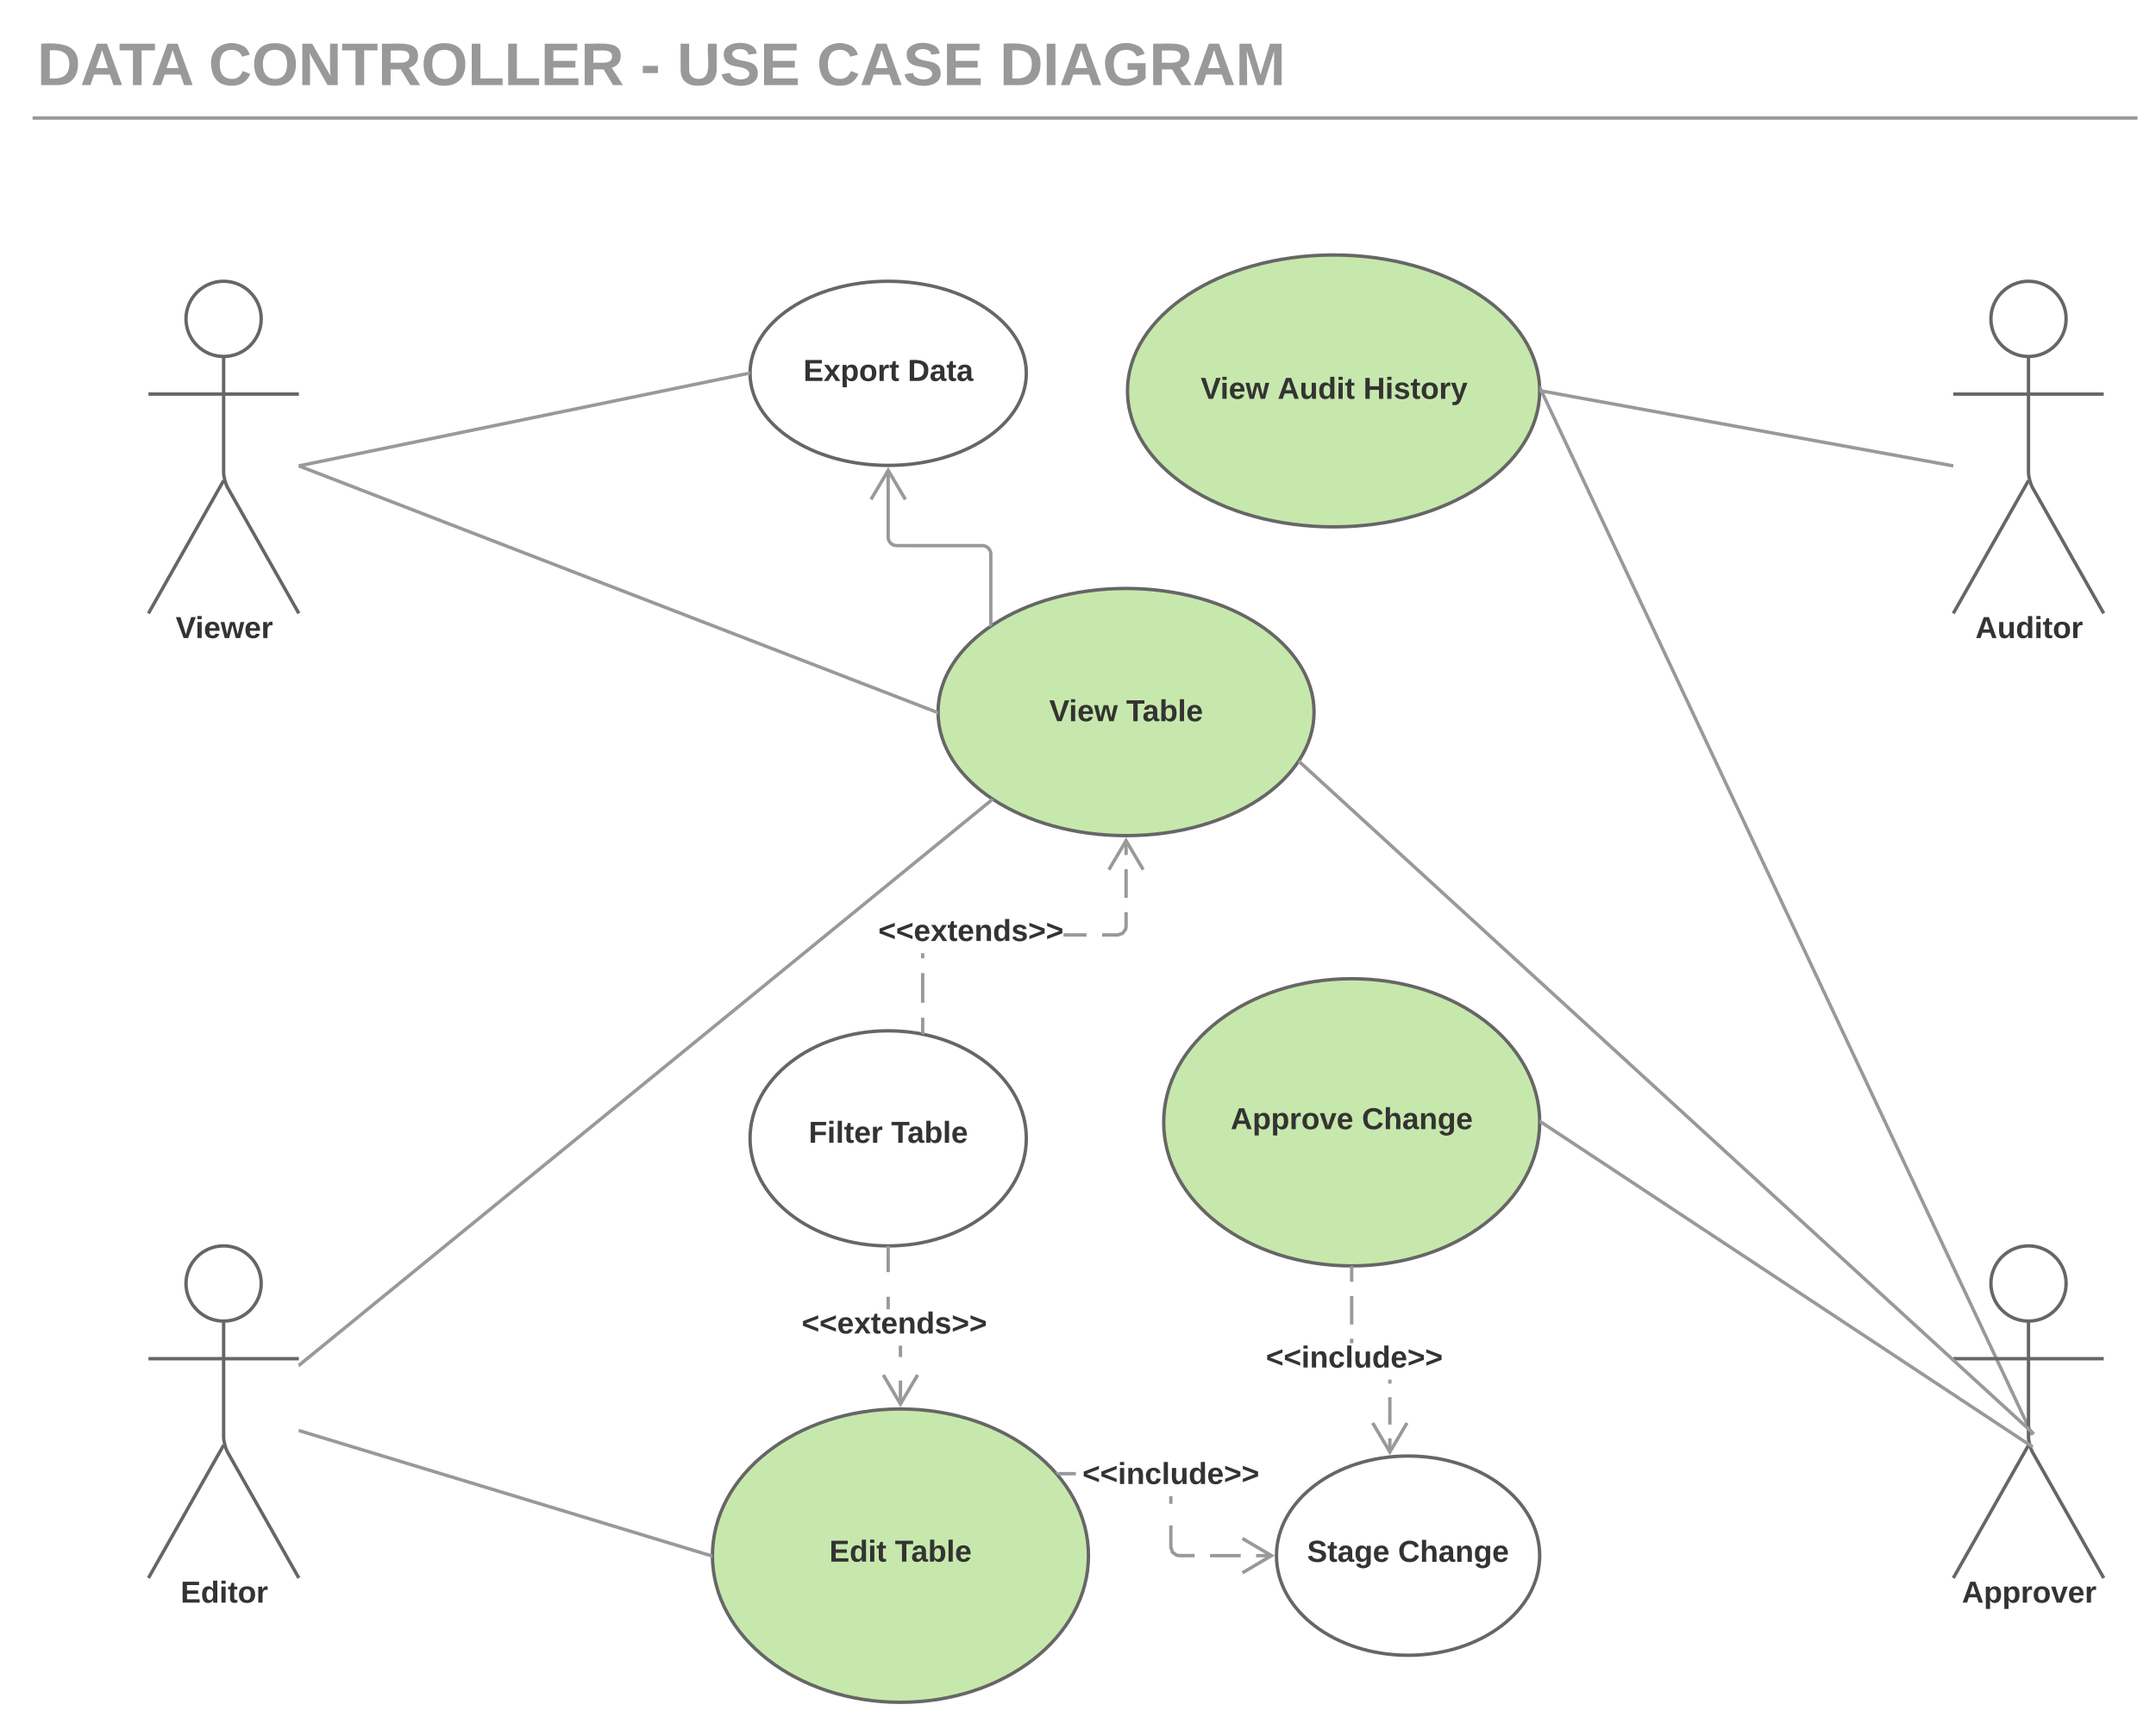 <svg xmlns="http://www.w3.org/2000/svg" xmlns:xlink="http://www.w3.org/1999/xlink" xmlns:lucid="lucid" width="1278.32" height="1029.32"><g transform="translate(-11.481 -8.815)" lucid:page-tab-id="0_0"><path d="M0 0h1360v1121.26H0z" fill="#fff"/><path d="M31.48 35.8c0-2.75 2.24-5 5-5h838c2.76 0 5 2.25 5 5v38c0 2.78-2.24 5-5 5h-838c-2.76 0-5-2.22-5-5z" fill="none"/><use xlink:href="#a" transform="matrix(1,0,0,1,31.481,30.815) translate(2.01 28.444)"/><use xlink:href="#b" transform="matrix(1,0,0,1,31.481,30.815) translate(103.64 28.444)"/><use xlink:href="#c" transform="matrix(1,0,0,1,31.481,30.815) translate(359.738 28.444)"/><use xlink:href="#d" transform="matrix(1,0,0,1,31.481,30.815) translate(381.368 28.444)"/><use xlink:href="#e" transform="matrix(1,0,0,1,31.481,30.815) translate(464.232 28.444)"/><use xlink:href="#f" transform="matrix(1,0,0,1,31.481,30.815) translate(572.677 28.444)"/><path d="M30.8 78.8h1248" stroke="#999" stroke-width="2" fill="none"/><path d="M620 230.17c0 30.14-36.67 54.58-81.9 54.58-45.24 0-81.9-24.44-81.9-54.58 0-30.14 36.66-54.58 81.9-54.58 45.23 0 81.9 24.43 81.9 54.57z" stroke="#666" stroke-width="2" fill="#fff"/><use xlink:href="#g" transform="matrix(1,0,0,1,456.195,175.593) translate(31.63 59.087)"/><use xlink:href="#h" transform="matrix(1,0,0,1,456.195,175.593) translate(93.48 59.087)"/><path d="M188.66 285.05l266.54-54.88" stroke="#999" stroke-width="2" fill="none"/><path d="M188.86 286.03l-.2.04v-1.02zM456.2 230.17v.8l-.8.18-.4-1.96 1.23-.26z" fill="#999"/><path d="M790.6 431c0 40.47-49.9 73.28-111.46 73.28-61.56 0-111.47-32.8-111.47-73.28 0-40.47 49.9-73.28 111.47-73.28S790.6 390.52 790.6 431z" stroke="#666" stroke-width="2" fill="#c7e8ac"/><use xlink:href="#i" transform="matrix(1,0,0,1,567.668,357.724) translate(65.905 78.713)"/><use xlink:href="#j" transform="matrix(1,0,0,1,567.668,357.724) translate(111.555 78.713)"/><path d="M656.85 931.18c0 48.02-49.9 86.96-111.48 86.96-61.56 0-111.47-38.94-111.47-86.96 0-48.03 49.9-86.96 111.47-86.96s111.48 38.93 111.48 86.96z" stroke="#666" stroke-width="2" fill="#c7e8ac"/><use xlink:href="#k" transform="matrix(1,0,0,1,433.901,844.217) translate(69.28 90.525)"/><use xlink:href="#j" transform="matrix(1,0,0,1,433.901,844.217) translate(108.18 90.525)"/><path d="M620 683.76c0 35.22-36.67 63.77-81.9 63.77-45.24 0-81.9-28.55-81.9-63.77 0-35.2 36.66-63.76 81.9-63.76 45.23 0 81.9 28.55 81.9 63.76z" stroke="#666" stroke-width="2" fill="#fff"/><use xlink:href="#l" transform="matrix(1,0,0,1,456.195,620) translate(34.78 66.4)"/><use xlink:href="#j" transform="matrix(1,0,0,1,456.195,620) translate(83.68 66.4)"/><path d="M924.38 931.18c0 32.62-34.93 59.07-78.03 59.07s-78.03-26.45-78.03-59.07c0-32.63 34.94-59.07 78.03-59.07 43.1 0 78.03 26.45 78.03 59.08z" stroke="#666" stroke-width="2" fill="#fff"/><use xlink:href="#m" transform="matrix(1,0,0,1,768.32,872.109) translate(18.155 62.744)"/><use xlink:href="#n" transform="matrix(1,0,0,1,768.32,872.109) translate(72.055 62.744)"/><path d="M924.38 674.25c0 47.02-49.9 85.13-111.47 85.13-61.56 0-111.46-38.1-111.46-85.13 0-47.02 49.9-85.14 111.47-85.14s111.48 38.13 111.48 85.15z" stroke="#666" stroke-width="2" fill="#c7e8ac"/><use xlink:href="#o" transform="matrix(1,0,0,1,701.436,589.112) translate(39.705 89.213)"/><use xlink:href="#n" transform="matrix(1,0,0,1,701.436,589.112) translate(117.505 89.213)"/><path d="M188.66 285.05l378 145.95" stroke="#999" stroke-width="2" fill="none"/><path d="M189.02 284.12l-.36.93v-1.07zM567.68 430.32v.73l.02 1.42-1.4-.54.73-1.86z" fill="#999"/><path d="M188.66 857l244.24 74.18" stroke="#999" stroke-width="2" fill="none"/><path d="M188.95 856.03l-.3.96v-1.06zM433.92 930.44l-.02.8.03 1.3-1.32-.4.6-1.92z" fill="#999"/><path d="M924.38 240.6c0 44.5-54.7 80.6-122.2 80.6-67.47 0-122.18-36.1-122.18-80.6 0-44.5 54.7-80.6 122.2-80.6 67.48 0 122.18 36.1 122.18 80.6z" stroke="#666" stroke-width="2" fill="#c7e8ac"/><use xlink:href="#i" transform="matrix(1,0,0,1,680,160) translate(43.355 85.275)"/><use xlink:href="#p" transform="matrix(1,0,0,1,680,160) translate(89.005 85.275)"/><use xlink:href="#q" transform="matrix(1,0,0,1,680,160) translate(139.805 85.275)"/><path d="M1169.62 285.05L925.38 240.6" stroke="#999" stroke-width="2" fill="none"/><path d="M1169.62 286.07l-.18-.03.18-1zM925.56 239.62l-.36 1.96-.83-.15v-2.03z" fill="#999"/><path d="M1215.2 857L925.4 240.6M1215.2 857l1.3 2.7" stroke="#999" stroke-width="2" fill="none"/><path d="M926.3 240.17l-1.82.85-.1-.2V239.45l-.08-1.67.7-.34z" fill="#999"/><path d="M166.37 197.9c0 12.3-10 22.28-22.3 22.28s-22.3-9.98-22.3-22.3c0-12.3 10-22.3 22.3-22.3s22.3 10 22.3 22.3z" stroke="#666" stroke-width="2" fill="#fff"/><path d="M99.48 180.6c0-2.77 2.24-5 5-5h79.18c2.76 0 5 2.23 5 5v186.9c0 2.78-2.24 5-5 5h-79.18c-2.76 0-5-2.22-5-5z" fill="none"/><path d="M144.07 220.18v68.57c0 2.76 1.1 6.94 2.46 9.35l42.13 74.4m-44.6-78.75L99.5 372.5m0-130.02h89.18" stroke="#666" stroke-width="2" fill="none"/><use xlink:href="#r" transform="matrix(1,0,0,1,19.481,372.515) translate(96.175 14.6)"/><path d="M166.37 769.82c0 12.3-10 22.3-22.3 22.3s-22.3-10-22.3-22.3 10-22.3 22.3-22.3 22.3 10 22.3 22.3z" stroke="#666" stroke-width="2" fill="#fff"/><path d="M99.48 752.53c0-2.76 2.24-5 5-5h79.18c2.76 0 5 2.24 5 5v186.92c0 2.76-2.24 5-5 5h-79.18c-2.76 0-5-2.24-5-5z" fill="none"/><path d="M144.07 792.12v68.56c0 2.76 1.1 6.95 2.46 9.35l42.13 74.42m-44.6-78.77L99.5 944.45m0-130.04h89.18" stroke="#666" stroke-width="2" fill="none"/><use xlink:href="#s" transform="matrix(1,0,0,1,19.481,944.449) translate(99.075 14.6)"/><path d="M1236.5 197.9c0 12.3-9.97 22.28-22.3 22.28-12.3 0-22.28-9.98-22.28-22.3 0-12.3 9.98-22.3 22.3-22.3 12.3 0 22.3 10 22.3 22.3z" stroke="#666" stroke-width="2" fill="#fff"/><path d="M1169.62 180.6c0-2.77 2.24-5 5-5h79.18c2.76 0 5 2.23 5 5v186.9c0 2.78-2.24 5-5 5h-79.18c-2.76 0-5-2.22-5-5z" fill="none"/><path d="M1214.2 220.18v68.57c0 2.76 1.12 6.94 2.48 9.35l42.12 74.4m-44.6-78.75l-44.58 78.76m0-130.02h89.18" stroke="#666" stroke-width="2" fill="none"/><use xlink:href="#t" transform="matrix(1,0,0,1,1089.623,372.515) translate(93.125 14.6)"/><path d="M1236.5 769.82c0 12.3-9.97 22.3-22.3 22.3-12.3 0-22.28-10-22.28-22.3s9.98-22.3 22.3-22.3c12.3 0 22.3 10 22.3 22.3z" stroke="#666" stroke-width="2" fill="#fff"/><path d="M1169.62 752.53c0-2.76 2.24-5 5-5h79.18c2.76 0 5 2.24 5 5v186.92c0 2.76-2.24 5-5 5h-79.18c-2.76 0-5-2.24-5-5z" fill="none"/><path d="M1214.2 792.12v68.56c0 2.76 1.12 6.95 2.48 9.35l42.12 74.42m-44.6-78.77l-44.58 78.77m0-130.04h89.18" stroke="#666" stroke-width="2" fill="none"/><use xlink:href="#u" transform="matrix(1,0,0,1,1089.623,944.449) translate(85.1 14.6)"/><path d="M559.55 621h-2v-8.8h2zm0-17.6h-2v-17.63h2zm0-26.44h-2v-3h2zm120.6-18.73l-.3 1.9-2.14 2.9-3.4 1.12h-9.37v-2h9.05l2.5-.82 1.46-2 .2-1.26v-8.4h2zm-24.44 5.92h-13.64v-2h13.65zm24.44-22.97h-2V524.2h2zm0-25.45h-2v-8.5h2zM559.55 622.26l-2-.44v-.8h2z" fill="#999"/><path d="M690.18 523.95l-1.72 1.02-9.32-15.76-9.32 15.77-1.72-1.02 11.04-18.67z" fill="#999"/><use xlink:href="#v" transform="matrix(1,0,0,1,532.213,552.347) translate(0.005 14.4)"/><path d="M546.37 841.25h-2v-13.9h2zm0-27.83h-2v-6.75h2zm-7.27-28.35h-2v-7.4h2zm0-21.97h-2v-14.57h2z" fill="#999"/><path d="M538.1 747.53l1-.03v1.03h-2v-1.03zM556.42 824.55l-11.05 18.67-11.04-18.67 1.72-1.02 9.32 15.76 9.32-15.77z" fill="#999"/><use xlink:href="#v" transform="matrix(1,0,0,1,486.811,785.072) translate(0.005 14.4)"/><path d="M598.94 378.92v-41.6c0-2.75-2.24-5-5-5H543.1c-2.76 0-5-2.23-5-5v-39.6" stroke="#999" stroke-width="2" fill="none"/><path d="M599.94 379.44l-2 1.4v-1.92h2zM549.14 304.42l-1.72 1.02-9.32-15.76-9.32 15.76-1.72-1.02 11.04-18.67zM599.9 484.08L189.3 819.15l-1.27-1.55 410.6-335.07zM189.3 819.15l-.64.5v-1.28z" fill="#999"/><path d="M600.18 482.73l.77.48-1.06.88-1.28-1.55.6-.48zM706.7 926.02l.8 2.5 2 1.45 1.27.2h9.03v2h-9.2l-1.9-.3-2.9-2.12-1.1-3.4V913.3h2zm40.43 6.16H728.9v-2h18.23zm18.23 0h-9.12v-2h9.12zm-58.67-31.73h-2v-4.55h2zm-57.32-16.87h-10.26v-2h10.26z" fill="#999"/><path d="M639.12 883.58h-.46l-1.14-1.35-.6-.65h2.2zM767.32 931.18l-18.67 11.04-1.02-1.72 15.76-9.32-15.77-9.32 1.02-1.72z" fill="#999"/><g><use xlink:href="#w" transform="matrix(1,0,0,1,653.265,874.301) translate(0.005 14.4)"/></g><path d="M1214.2 865.1L925.4 674.25M1214.2 865.1l2.52 1.65" stroke="#999" stroke-width="2" fill="none"/><path d="M925.93 673.4l-1.1 1.68-.46-.3V674.2l-.03-1.84zM1215.9 856.25l-1.36 1.48L781.57 461.5l1.35-1.5z" fill="#999"/><path d="M1218.1 858.28l-1.35 1.47-2.2-2.02 1.34-1.48zM782.92 460l-1.35 1.5-.64-.6.53-.77.58-.93zM836.55 869.72h-2v-8.12h2zm0-16.23h-2v-16.24h2zm0-24.35h-2v-2.32h2zm-22.64-23.92h-2v-2.64h2zm0-11.08h-2v-16.88h2zm0-25.32h-2v-8.45h2z" fill="#999"/><path d="M812.9 759.38h.14l.87-.02v1.02h-2v-1.02zM846.6 853l-11.05 18.68L824.5 853l1.73-1 9.32 15.75 9.32-15.76z" fill="#999"/><g><use xlink:href="#w" transform="matrix(1,0,0,1,762.059,805.234) translate(0.005 14.4)"/></g><defs><path fill="#999" d="M24-248c120-7 223 5 221 122C244-46 201 0 124 0H24v-248zM76-40c74 7 117-18 117-86 0-67-45-88-117-82v168" id="x"/><path fill="#999" d="M199 0l-22-63H83L61 0H9l90-248h61L250 0h-51zm-33-102l-36-108c-10 38-24 72-36 108h72" id="y"/><path fill="#999" d="M136-208V0H84v-208H4v-40h212v40h-80" id="z"/><g id="a"><use transform="matrix(0.099,0,0,0.099,0,0)" xlink:href="#x"/><use transform="matrix(0.099,0,0,0.099,25.58,0)" xlink:href="#y"/><use transform="matrix(0.099,0,0,0.099,48.494,0)" xlink:href="#z"/><use transform="matrix(0.099,0,0,0.099,67.457,0)" xlink:href="#y"/></g><path fill="#999" d="M67-125c0 53 21 87 73 88 37 1 54-22 65-47l45 17C233-25 199 4 140 4 58 4 20-42 15-125 8-235 124-281 211-232c18 10 29 29 36 50l-46 12c-8-25-30-41-62-41-52 0-71 34-72 86" id="A"/><path fill="#999" d="M140-251c80 0 125 45 125 126S219 4 139 4C58 4 15-44 15-125s44-126 125-126zm-1 214c52 0 73-35 73-88 0-50-21-86-72-86-52 0-73 35-73 86s22 88 72 88" id="B"/><path fill="#999" d="M175 0L67-191c6 58 2 128 3 191H24v-248h59L193-55c-6-58-2-129-3-193h46V0h-61" id="C"/><path fill="#999" d="M240-174c0 40-23 61-54 70L253 0h-59l-57-94H76V0H24v-248c93 4 217-23 216 74zM76-134c48-2 112 12 112-38 0-48-66-32-112-35v73" id="D"/><path fill="#999" d="M24 0v-248h52v208h133V0H24" id="E"/><path fill="#999" d="M24 0v-248h195v40H76v63h132v40H76v65h150V0H24" id="F"/><g id="b"><use transform="matrix(0.099,0,0,0.099,0,0)" xlink:href="#A"/><use transform="matrix(0.099,0,0,0.099,25.58,0)" xlink:href="#B"/><use transform="matrix(0.099,0,0,0.099,53.235,0)" xlink:href="#C"/><use transform="matrix(0.099,0,0,0.099,78.815,0)" xlink:href="#z"/><use transform="matrix(0.099,0,0,0.099,100.444,0)" xlink:href="#D"/><use transform="matrix(0.099,0,0,0.099,126.025,0)" xlink:href="#B"/><use transform="matrix(0.099,0,0,0.099,153.679,0)" xlink:href="#E"/><use transform="matrix(0.099,0,0,0.099,175.309,0)" xlink:href="#E"/><use transform="matrix(0.099,0,0,0.099,196.938,0)" xlink:href="#F"/><use transform="matrix(0.099,0,0,0.099,220.642,0)" xlink:href="#D"/></g><path fill="#999" d="M14-72v-43h91v43H14" id="G"/><use transform="matrix(0.099,0,0,0.099,0,0)" xlink:href="#G" id="c"/><path fill="#999" d="M238-95c0 69-44 99-111 99C63 4 22-25 22-93v-155h51v151c-1 38 19 59 55 60 90 1 49-130 58-211h52v153" id="H"/><path fill="#999" d="M169-182c-1-43-94-46-97-3 18 66 151 10 154 114 3 95-165 93-204 36-6-8-10-19-12-30l50-8c3 46 112 56 116 5-17-69-150-10-154-114-4-87 153-88 188-35 5 8 8 18 10 28" id="I"/><g id="d"><use transform="matrix(0.099,0,0,0.099,0,0)" xlink:href="#H"/><use transform="matrix(0.099,0,0,0.099,25.58,0)" xlink:href="#I"/><use transform="matrix(0.099,0,0,0.099,49.284,0)" xlink:href="#F"/></g><g id="e"><use transform="matrix(0.099,0,0,0.099,0,0)" xlink:href="#A"/><use transform="matrix(0.099,0,0,0.099,25.58,0)" xlink:href="#y"/><use transform="matrix(0.099,0,0,0.099,51.16,0)" xlink:href="#I"/><use transform="matrix(0.099,0,0,0.099,74.864,0)" xlink:href="#F"/></g><path fill="#999" d="M24 0v-248h52V0H24" id="J"/><path fill="#999" d="M67-125c0 54 23 88 75 88 28 0 53-7 68-21v-34h-60v-39h108v91C232-14 192 4 140 4 58 4 20-42 15-125 8-236 126-280 215-234c19 10 29 26 37 47l-47 15c-11-23-29-39-63-39-53 1-75 33-75 86" id="K"/><path fill="#999" d="M230 0l2-204L168 0h-37L68-204 70 0H24v-248h70l56 185 57-185h69V0h-46" id="L"/><g id="f"><use transform="matrix(0.099,0,0,0.099,0,0)" xlink:href="#x"/><use transform="matrix(0.099,0,0,0.099,25.58,0)" xlink:href="#J"/><use transform="matrix(0.099,0,0,0.099,35.457,0)" xlink:href="#y"/><use transform="matrix(0.099,0,0,0.099,61.037,0)" xlink:href="#K"/><use transform="matrix(0.099,0,0,0.099,88.691,0)" xlink:href="#D"/><use transform="matrix(0.099,0,0,0.099,114.272,0)" xlink:href="#y"/><use transform="matrix(0.099,0,0,0.099,139.852,0)" xlink:href="#L"/></g><path fill="#333" d="M24 0v-248h195v40H76v63h132v40H76v65h150V0H24" id="M"/><path fill="#333" d="M144 0l-44-69L55 0H2l70-98-66-92h53l41 62 40-62h54l-67 91 71 99h-54" id="N"/><path fill="#333" d="M135-194c53 0 70 44 70 98 0 56-19 98-73 100-31 1-45-17-59-34 3 33 2 69 2 105H25l-1-265h48c2 10 0 23 3 31 11-24 29-35 60-35zM114-30c33 0 39-31 40-66 0-38-9-64-40-64-56 0-55 130 0 130" id="O"/><path fill="#333" d="M110-194c64 0 96 36 96 99 0 64-35 99-97 99-61 0-95-36-95-99 0-62 34-99 96-99zm-1 164c35 0 45-28 45-65 0-40-10-65-43-65-34 0-45 26-45 65 0 36 10 65 43 65" id="P"/><path fill="#333" d="M135-150c-39-12-60 13-60 57V0H25l-1-190h47c2 13-1 29 3 40 6-28 27-53 61-41v41" id="Q"/><path fill="#333" d="M115-3C79 11 28 4 28-45v-112H4v-33h27l15-45h31v45h36v33H77v99c-1 23 16 31 38 25v30" id="R"/><g id="g"><use transform="matrix(0.05,0,0,0.05,0,0)" xlink:href="#M"/><use transform="matrix(0.05,0,0,0.05,12,0)" xlink:href="#N"/><use transform="matrix(0.05,0,0,0.05,22,0)" xlink:href="#O"/><use transform="matrix(0.05,0,0,0.05,32.95,0)" xlink:href="#P"/><use transform="matrix(0.05,0,0,0.05,43.9,0)" xlink:href="#Q"/><use transform="matrix(0.05,0,0,0.05,50.9,0)" xlink:href="#R"/></g><path fill="#333" d="M24-248c120-7 223 5 221 122C244-46 201 0 124 0H24v-248zM76-40c74 7 117-18 117-86 0-67-45-88-117-82v168" id="S"/><path fill="#333" d="M133-34C117-15 103 5 69 4 32 3 11-16 11-54c-1-60 55-63 116-61 1-26-3-47-28-47-18 1-26 9-28 27l-52-2c7-38 36-58 82-57s74 22 75 68l1 82c-1 14 12 18 25 15v27c-30 8-71 5-69-32zm-48 3c29 0 43-24 42-57-32 0-66-3-65 30 0 17 8 27 23 27" id="T"/><g id="h"><use transform="matrix(0.05,0,0,0.05,0,0)" xlink:href="#S"/><use transform="matrix(0.05,0,0,0.05,12.95,0)" xlink:href="#T"/><use transform="matrix(0.05,0,0,0.05,22.95,0)" xlink:href="#R"/><use transform="matrix(0.05,0,0,0.05,28.9,0)" xlink:href="#T"/></g><path fill="#333" d="M147 0H94L2-248h55l64 206c17-72 42-137 63-206h54" id="U"/><path fill="#333" d="M25-224v-37h50v37H25zM25 0v-190h50V0H25" id="V"/><path fill="#333" d="M185-48c-13 30-37 53-82 52C43 2 14-33 14-96s30-98 90-98c62 0 83 45 84 108H66c0 31 8 55 39 56 18 0 30-7 34-22zm-45-69c5-46-57-63-70-21-2 6-4 13-4 21h74" id="W"/><path fill="#333" d="M231 0h-52l-39-155L100 0H48L-1-190h46L77-45c9-52 24-97 36-145h53l37 145 32-145h46" id="X"/><g id="i"><use transform="matrix(0.05,0,0,0.05,0,0)" xlink:href="#U"/><use transform="matrix(0.05,0,0,0.05,11.65,0)" xlink:href="#V"/><use transform="matrix(0.05,0,0,0.05,16.65,0)" xlink:href="#W"/><use transform="matrix(0.05,0,0,0.05,26.65,0)" xlink:href="#X"/></g><path fill="#333" d="M136-208V0H84v-208H4v-40h212v40h-80" id="Y"/><path fill="#333" d="M135-194c52 0 70 43 70 98 0 56-19 99-73 100-30 1-46-15-58-35L72 0H24l1-261h50v104c11-23 29-37 60-37zM114-30c31 0 40-27 40-66 0-37-7-63-39-63s-41 28-41 65c0 36 8 64 40 64" id="Z"/><path fill="#333" d="M25 0v-261h50V0H25" id="aa"/><g id="j"><use transform="matrix(0.05,0,0,0.05,0,0)" xlink:href="#Y"/><use transform="matrix(0.05,0,0,0.05,9.6,0)" xlink:href="#T"/><use transform="matrix(0.05,0,0,0.05,19.6,0)" xlink:href="#Z"/><use transform="matrix(0.05,0,0,0.05,30.55,0)" xlink:href="#aa"/><use transform="matrix(0.05,0,0,0.05,35.55,0)" xlink:href="#W"/></g><path fill="#333" d="M88-194c31-1 46 15 58 34l-1-101h50l1 261h-48c-2-10 0-23-3-31C134-8 116 4 84 4 32 4 16-41 15-95c0-56 19-97 73-99zm17 164c33 0 40-30 41-66 1-37-9-64-41-64s-38 30-39 65c0 43 13 65 39 65" id="ab"/><g id="k"><use transform="matrix(0.05,0,0,0.05,0,0)" xlink:href="#M"/><use transform="matrix(0.05,0,0,0.05,12,0)" xlink:href="#ab"/><use transform="matrix(0.05,0,0,0.05,22.95,0)" xlink:href="#V"/><use transform="matrix(0.05,0,0,0.05,27.95,0)" xlink:href="#R"/></g><path fill="#333" d="M76-208v77h127v40H76V0H24v-248h183v40H76" id="ac"/><g id="l"><use transform="matrix(0.05,0,0,0.05,0,0)" xlink:href="#ac"/><use transform="matrix(0.05,0,0,0.05,10.95,0)" xlink:href="#V"/><use transform="matrix(0.05,0,0,0.05,15.95,0)" xlink:href="#aa"/><use transform="matrix(0.05,0,0,0.05,20.95,0)" xlink:href="#R"/><use transform="matrix(0.05,0,0,0.05,26.9,0)" xlink:href="#W"/><use transform="matrix(0.05,0,0,0.05,36.9,0)" xlink:href="#Q"/></g><path fill="#333" d="M169-182c-1-43-94-46-97-3 18 66 151 10 154 114 3 95-165 93-204 36-6-8-10-19-12-30l50-8c3 46 112 56 116 5-17-69-150-10-154-114-4-87 153-88 188-35 5 8 8 18 10 28" id="ad"/><path fill="#333" d="M195-6C206 82 75 100 31 46c-4-6-6-13-8-21l49-6c3 16 16 24 34 25 40 0 42-37 40-79-11 22-30 35-61 35-53 0-70-43-70-97 0-56 18-96 73-97 30 0 46 14 59 34l2-30h47zm-90-29c32 0 41-27 41-63 0-35-9-62-40-62-32 0-39 29-40 63 0 36 9 62 39 62" id="ae"/><g id="m"><use transform="matrix(0.05,0,0,0.05,0,0)" xlink:href="#ad"/><use transform="matrix(0.05,0,0,0.05,12,0)" xlink:href="#R"/><use transform="matrix(0.05,0,0,0.05,17.95,0)" xlink:href="#T"/><use transform="matrix(0.05,0,0,0.05,27.95,0)" xlink:href="#ae"/><use transform="matrix(0.05,0,0,0.05,38.9,0)" xlink:href="#W"/></g><path fill="#333" d="M67-125c0 53 21 87 73 88 37 1 54-22 65-47l45 17C233-25 199 4 140 4 58 4 20-42 15-125 8-235 124-281 211-232c18 10 29 29 36 50l-46 12c-8-25-30-41-62-41-52 0-71 34-72 86" id="af"/><path fill="#333" d="M114-157C55-157 80-60 75 0H25v-261h50l-1 109c12-26 28-41 61-42 86-1 58 113 63 194h-50c-7-57 23-157-34-157" id="ag"/><path fill="#333" d="M135-194c87-1 58 113 63 194h-50c-7-57 23-157-34-157-59 0-34 97-39 157H25l-1-190h47c2 12-1 28 3 38 12-26 28-41 61-42" id="ah"/><g id="n"><use transform="matrix(0.05,0,0,0.05,0,0)" xlink:href="#af"/><use transform="matrix(0.05,0,0,0.05,12.95,0)" xlink:href="#ag"/><use transform="matrix(0.05,0,0,0.05,23.9,0)" xlink:href="#T"/><use transform="matrix(0.05,0,0,0.05,33.9,0)" xlink:href="#ah"/><use transform="matrix(0.05,0,0,0.05,44.85,0)" xlink:href="#ae"/><use transform="matrix(0.05,0,0,0.05,55.8,0)" xlink:href="#W"/></g><path fill="#333" d="M199 0l-22-63H83L61 0H9l90-248h61L250 0h-51zm-33-102l-36-108c-10 38-24 72-36 108h72" id="ai"/><path fill="#333" d="M128 0H69L1-190h53L99-40l48-150h52" id="aj"/><g id="o"><use transform="matrix(0.05,0,0,0.05,0,0)" xlink:href="#ai"/><use transform="matrix(0.05,0,0,0.05,12.95,0)" xlink:href="#O"/><use transform="matrix(0.05,0,0,0.05,23.9,0)" xlink:href="#O"/><use transform="matrix(0.05,0,0,0.05,34.85,0)" xlink:href="#Q"/><use transform="matrix(0.05,0,0,0.05,41.85,0)" xlink:href="#P"/><use transform="matrix(0.05,0,0,0.05,52.8,0)" xlink:href="#aj"/><use transform="matrix(0.05,0,0,0.05,62.8,0)" xlink:href="#W"/></g><path fill="#333" d="M85 4C-2 5 27-109 22-190h50c7 57-23 150 33 157 60-5 35-97 40-157h50l1 190h-47c-2-12 1-28-3-38-12 25-28 42-61 42" id="ak"/><g id="p"><use transform="matrix(0.05,0,0,0.05,0,0)" xlink:href="#ai"/><use transform="matrix(0.05,0,0,0.05,12.95,0)" xlink:href="#ak"/><use transform="matrix(0.05,0,0,0.05,23.9,0)" xlink:href="#ab"/><use transform="matrix(0.05,0,0,0.05,34.85,0)" xlink:href="#V"/><use transform="matrix(0.05,0,0,0.05,39.85,0)" xlink:href="#R"/></g><path fill="#333" d="M186 0v-106H76V0H24v-248h52v99h110v-99h50V0h-50" id="al"/><path fill="#333" d="M137-138c1-29-70-34-71-4 15 46 118 7 119 86 1 83-164 76-172 9l43-7c4 19 20 25 44 25 33 8 57-30 24-41C81-84 22-81 20-136c-2-80 154-74 161-7" id="am"/><path fill="#333" d="M123 10C108 53 80 86 19 72V37c35 8 53-11 59-39L3-190h52l48 148c12-52 28-100 44-148h51" id="an"/><g id="q"><use transform="matrix(0.05,0,0,0.05,0,0)" xlink:href="#al"/><use transform="matrix(0.05,0,0,0.05,12.95,0)" xlink:href="#V"/><use transform="matrix(0.05,0,0,0.05,17.95,0)" xlink:href="#am"/><use transform="matrix(0.05,0,0,0.05,27.95,0)" xlink:href="#R"/><use transform="matrix(0.05,0,0,0.05,33.9,0)" xlink:href="#P"/><use transform="matrix(0.05,0,0,0.05,44.85,0)" xlink:href="#Q"/><use transform="matrix(0.05,0,0,0.05,51.85,0)" xlink:href="#an"/></g><g id="r"><use transform="matrix(0.05,0,0,0.05,0,0)" xlink:href="#U"/><use transform="matrix(0.05,0,0,0.05,11.65,0)" xlink:href="#V"/><use transform="matrix(0.05,0,0,0.05,16.65,0)" xlink:href="#W"/><use transform="matrix(0.05,0,0,0.05,26.65,0)" xlink:href="#X"/><use transform="matrix(0.05,0,0,0.05,40.65,0)" xlink:href="#W"/><use transform="matrix(0.05,0,0,0.05,50.65,0)" xlink:href="#Q"/></g><g id="s"><use transform="matrix(0.05,0,0,0.05,0,0)" xlink:href="#M"/><use transform="matrix(0.05,0,0,0.05,12,0)" xlink:href="#ab"/><use transform="matrix(0.05,0,0,0.05,22.95,0)" xlink:href="#V"/><use transform="matrix(0.05,0,0,0.05,27.95,0)" xlink:href="#R"/><use transform="matrix(0.05,0,0,0.05,33.9,0)" xlink:href="#P"/><use transform="matrix(0.05,0,0,0.05,44.85,0)" xlink:href="#Q"/></g><g id="t"><use transform="matrix(0.05,0,0,0.05,0,0)" xlink:href="#ai"/><use transform="matrix(0.05,0,0,0.05,12.95,0)" xlink:href="#ak"/><use transform="matrix(0.05,0,0,0.05,23.9,0)" xlink:href="#ab"/><use transform="matrix(0.05,0,0,0.05,34.85,0)" xlink:href="#V"/><use transform="matrix(0.05,0,0,0.05,39.85,0)" xlink:href="#R"/><use transform="matrix(0.05,0,0,0.05,45.8,0)" xlink:href="#P"/><use transform="matrix(0.05,0,0,0.05,56.75,0)" xlink:href="#Q"/></g><g id="u"><use transform="matrix(0.05,0,0,0.05,0,0)" xlink:href="#ai"/><use transform="matrix(0.05,0,0,0.05,12.95,0)" xlink:href="#O"/><use transform="matrix(0.05,0,0,0.05,23.9,0)" xlink:href="#O"/><use transform="matrix(0.05,0,0,0.05,34.85,0)" xlink:href="#Q"/><use transform="matrix(0.05,0,0,0.05,41.85,0)" xlink:href="#P"/><use transform="matrix(0.05,0,0,0.05,52.8,0)" xlink:href="#aj"/><use transform="matrix(0.05,0,0,0.05,62.8,0)" xlink:href="#W"/><use transform="matrix(0.05,0,0,0.05,72.8,0)" xlink:href="#Q"/></g><path fill="#333" d="M15-91v-56l181-69v40L49-119l147 57v40" id="ao"/><path fill="#333" d="M15-22v-40l146-57-146-57v-40l181 69v56" id="ap"/><g id="v"><use transform="matrix(0.05,0,0,0.05,0,0)" xlink:href="#ao"/><use transform="matrix(0.05,0,0,0.05,10.5,0)" xlink:href="#ao"/><use transform="matrix(0.05,0,0,0.05,21,0)" xlink:href="#W"/><use transform="matrix(0.05,0,0,0.05,31,0)" xlink:href="#N"/><use transform="matrix(0.05,0,0,0.05,41,0)" xlink:href="#R"/><use transform="matrix(0.05,0,0,0.05,46.95,0)" xlink:href="#W"/><use transform="matrix(0.05,0,0,0.05,56.95,0)" xlink:href="#ah"/><use transform="matrix(0.05,0,0,0.05,67.9,0)" xlink:href="#ab"/><use transform="matrix(0.05,0,0,0.05,78.85,0)" xlink:href="#am"/><use transform="matrix(0.05,0,0,0.05,88.85,0)" xlink:href="#ap"/><use transform="matrix(0.05,0,0,0.05,99.35,0)" xlink:href="#ap"/></g><path fill="#333" d="M190-63c-7 42-38 67-86 67-59 0-84-38-90-98-12-110 154-137 174-36l-49 2c-2-19-15-32-35-32-30 0-35 28-38 64-6 74 65 87 74 30" id="aq"/><g id="w"><use transform="matrix(0.05,0,0,0.05,0,0)" xlink:href="#ao"/><use transform="matrix(0.05,0,0,0.05,10.5,0)" xlink:href="#ao"/><use transform="matrix(0.05,0,0,0.05,21,0)" xlink:href="#V"/><use transform="matrix(0.05,0,0,0.05,26,0)" xlink:href="#ah"/><use transform="matrix(0.05,0,0,0.05,36.95,0)" xlink:href="#aq"/><use transform="matrix(0.05,0,0,0.05,46.95,0)" xlink:href="#aa"/><use transform="matrix(0.05,0,0,0.05,51.95,0)" xlink:href="#ak"/><use transform="matrix(0.05,0,0,0.05,62.9,0)" xlink:href="#ab"/><use transform="matrix(0.05,0,0,0.05,73.85,0)" xlink:href="#W"/><use transform="matrix(0.05,0,0,0.05,83.85,0)" xlink:href="#ap"/><use transform="matrix(0.05,0,0,0.05,94.35,0)" xlink:href="#ap"/></g></defs></g></svg>